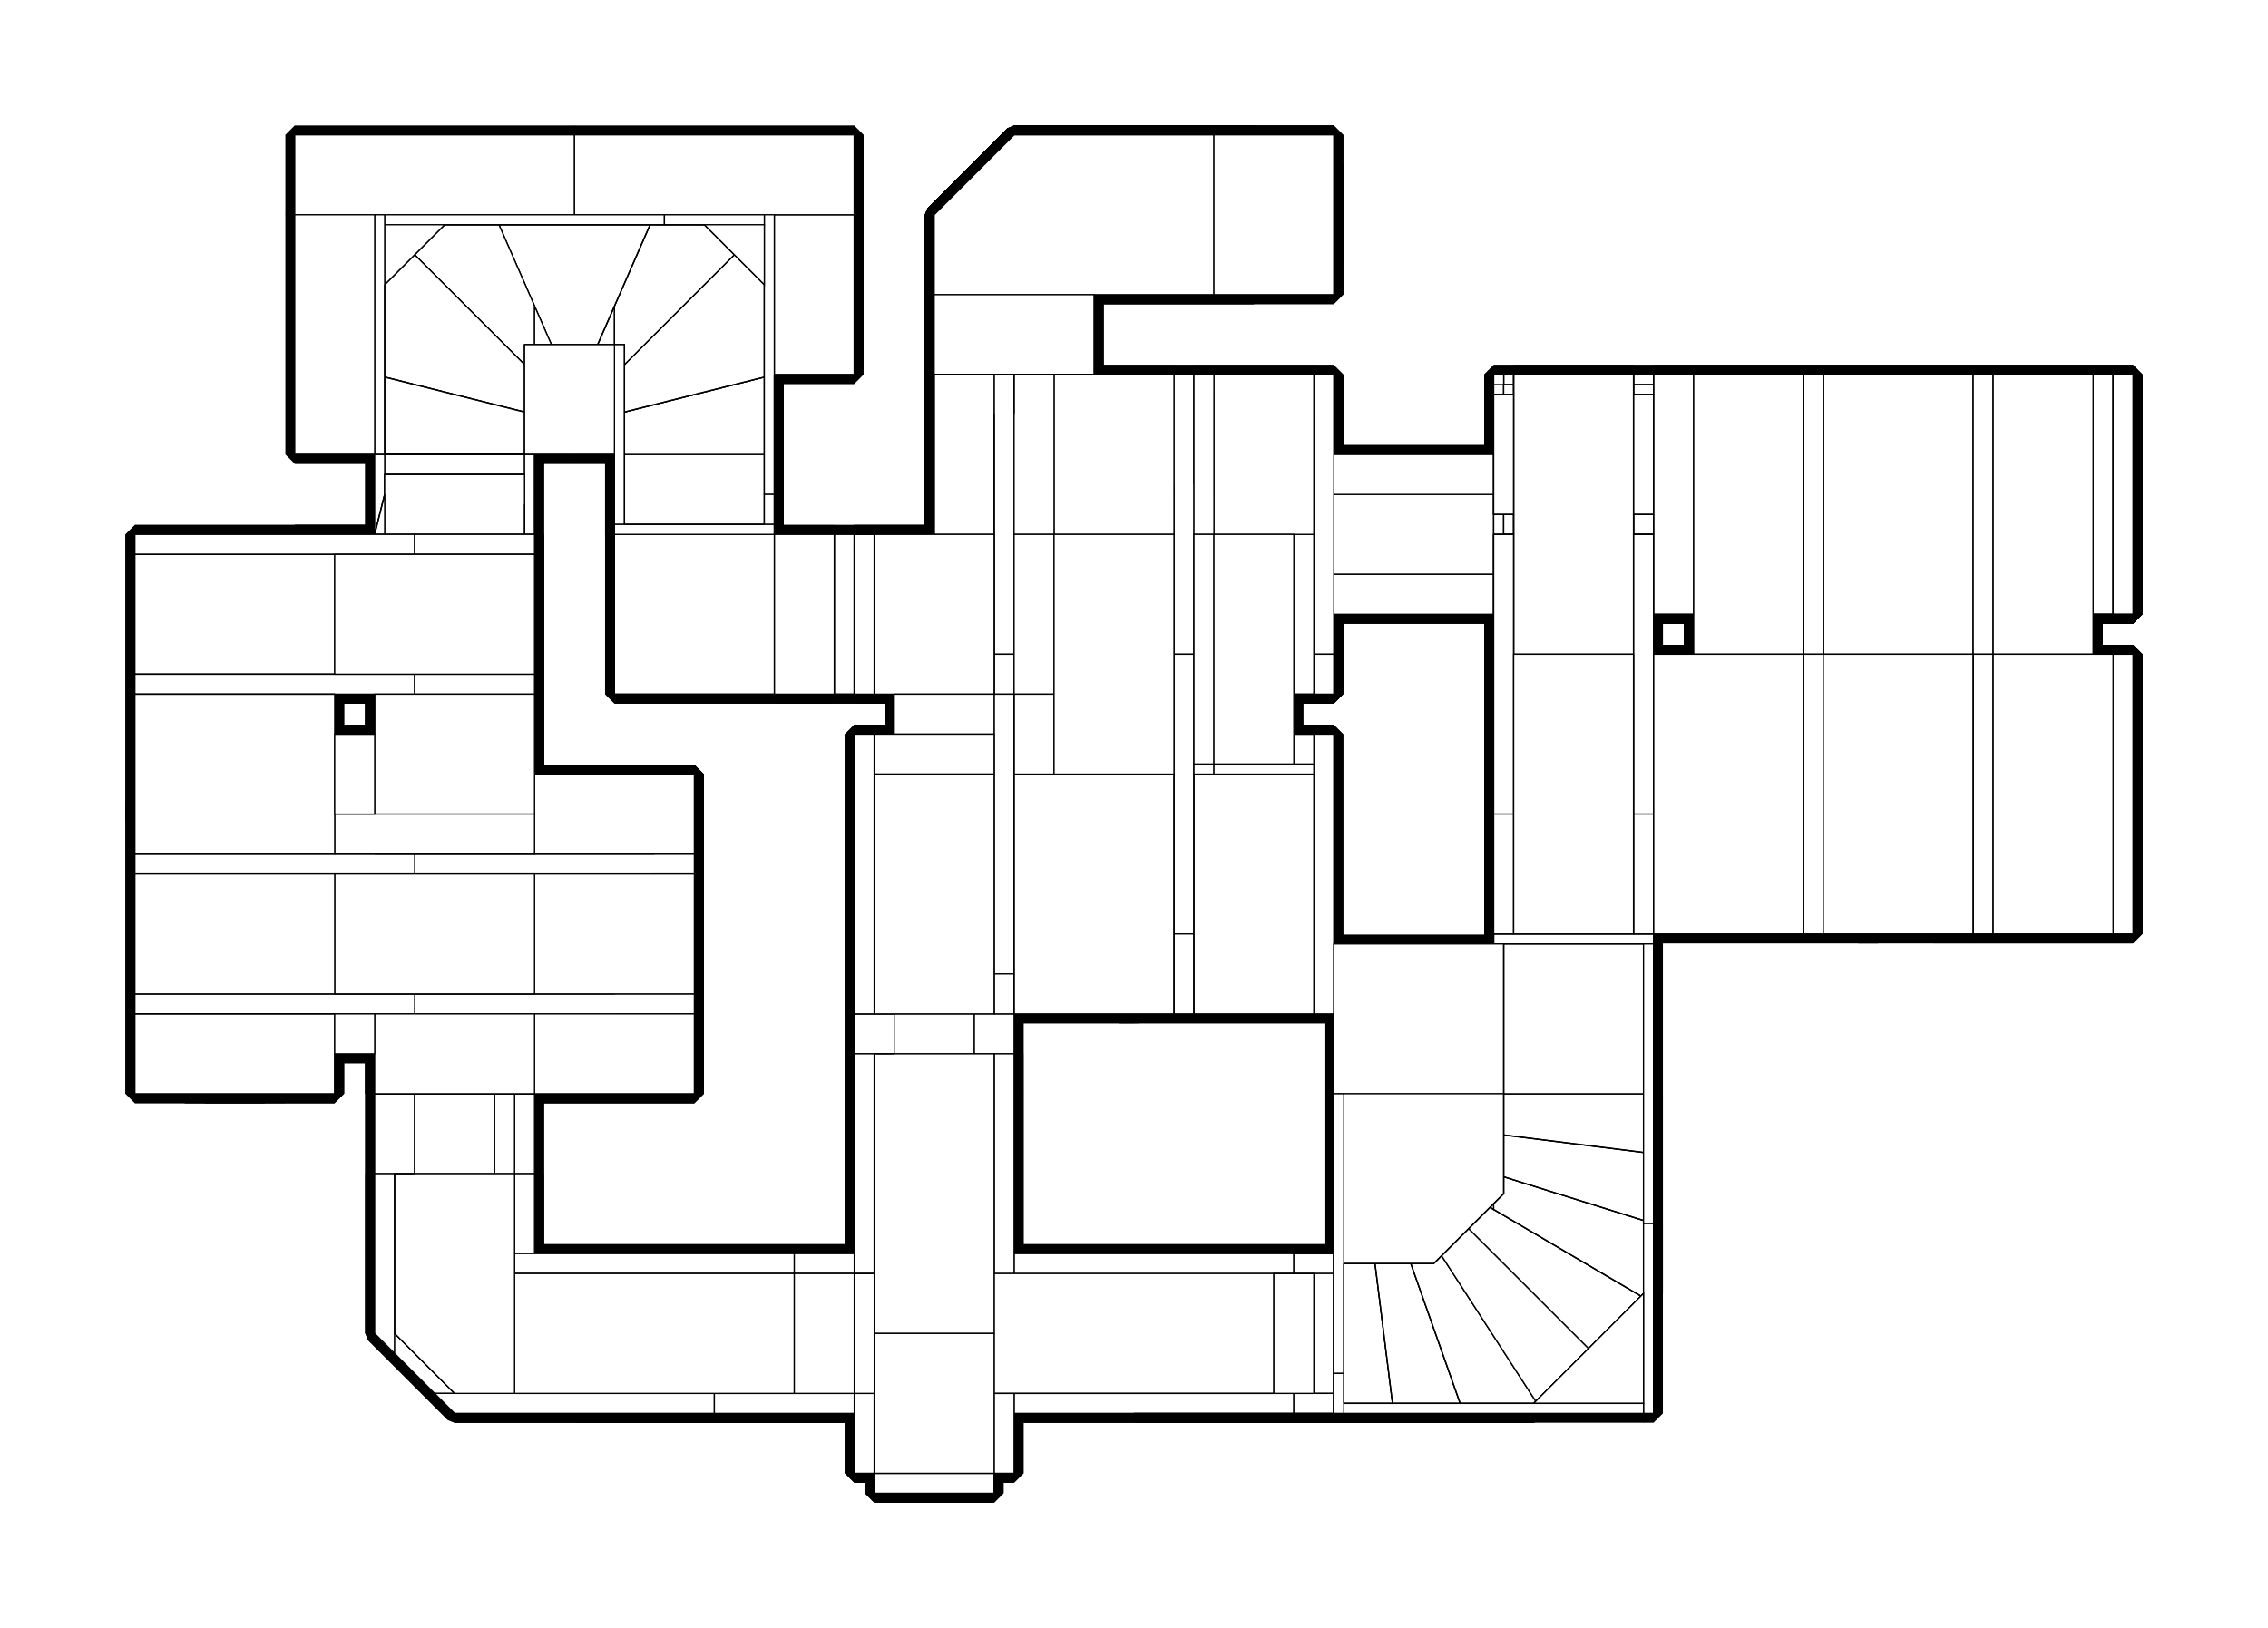 <?xml version="1.0" encoding="utf-8" ?>
<svg baseProfile="tiny" height="100%" version="1.2" viewBox="-428.0 -748.0 1816.0 1304.0" width="100%" xmlns="http://www.w3.org/2000/svg" xmlns:ev="http://www.w3.org/2001/xml-events" xmlns:xlink="http://www.w3.org/1999/xlink"><defs><g id="bsp_ref"><polygon points="576,-512 576,-640 576,-640 576,-512" /><polygon points="544,-512 576,-512 576,-512 448,-512 448,-512" /><polygon points="544,-512 448,-512 320,-512 320,-576 384,-640 544,-640" /><polygon points="576,-640 576,-512 544,-512 544,-640" /><polygon points="448,-512 448,-512 448,-448 448,-352" /><polygon points="320,-512 448,-512 448,-352 320,-352" /><polygon points="448,-640 576,-640 576,-640 544,-640 384,-640 384,-640" /><polygon points="448,-448 448,-512 448,-640 384,-640 320,-576 320,-544 320,-352 448,-352" /><polygon points="320,-544 320,-576 384,-640 448,-640 448,-512 448,-448 448,-352 320,-352" /><polygon points="896,-192 768,-192 768,-256 896,-256" /><polygon points="576,-512 576,-640 448,-640 448,-512" /><polygon points="576,-640 576,-512 448,-512 448,-640" /><polygon points="768,-256 768,-192 768,-192 768,-256" /><polygon points="896,-192 896,-256 896,-256 896,-192" /><polygon points="448,-448 448,-448 448,-320 448,-352" /><polygon points="576,-512 576,-512 448,-512 448,-512" /><polygon points="576,-640 576,-640 576,-512 576,-512" /><polygon points="320,-544 320,-352 320,-320 320,-544" /><polygon points="320,-352 448,-352 448,-320 320,-320" /><polygon points="320,-544 320,-576 320,-576 320,-512 320,-352" /><polygon points="384,-640 384,-640 320,-576 320,-576" /><polygon points="864,-240 864,-224 880,-224 880,-240" /><polygon points="784,-240 784,-224 800,-224 800,-240" /><polygon points="1280,-264 1280,-448 1280,-448 1280,-440 1280,-264 1280,-256 1280,-256" /><polygon points="640,-256 640,-256 640,-192 640,-192" /><polygon points="640,-432 640,-448 640,-448 640,-440 640,-384 640,-384" /><polygon points="640,-640 640,-640 640,-616 640,-536 640,-512 640,-512" /><polygon points="1112,-448 1216,-448 1280,-448 1280,-264 1248,-264 1112,-264" /><polygon points="1280,-264 1280,-256 1248,-256 1248,-264" /><polygon points="1112,-224 1112,-264 1248,-264 1248,-256 1248,-136 1152,-136 1112,-136" /><polygon points="992,-256 992,-448 1112,-448 1112,-264 1112,-224 1056,-224 992,-224" /><polygon points="896,-352 896,-384 896,-448 992,-448 992,-256 928,-256 896,-256" /><polygon points="1056,-136 1056,-160 1056,-224 1112,-224 1112,-136" /><polygon points="992,-136 992,-160 1056,-160 1056,-136" /><polygon points="928,-256 992,-256 992,-224 992,-160 992,-136 928,-136" /><polygon points="768,-448 896,-448 896,-384 864,-384 768,-384" /><polygon points="864,-352 640,-352 640,-384 768,-384 864,-384" /><polygon points="896,-384 896,-352 864,-352 864,-384" /><polygon points="640,-352 864,-352 864,-256 768,-256 640,-256" /><polygon points="864,-352 896,-352 896,-256 864,-256" /><polygon points="1152,-128 1112,-128 928,-128 928,-136 992,-136 1056,-136 1112,-136 1152,-136" /><polygon points="1248,-136 1248,-128 1152,-128 1152,-136" /><polygon points="992,-448 896,-448 768,-448 768,-448 776,-448 992,-448" /><polygon points="1216,-448 1112,-448 992,-448 992,-448 1000,-448 1216,-448" /><polygon points="896,-192 896,-256 896,-256 896,-256 896,-224 896,-192" /><polygon points="1248,-136 1248,-256 1248,-256 1248,-256 1248,-128 1248,-128 1248,-128 1248,-128" /><polygon points="1152,-128 1248,-128 1248,-128 1192,-128 1112,-128 1112,-128" /><polygon points="1112,-128 1112,-128 1112,-128 1112,-128 960,-128 928,-128 928,-128" /><polygon points="768,-256 768,-256 640,-256 640,-256" /><polygon points="864,-256 896,-256 896,-256 768,-256 768,-256" /><polygon points="768,-192 768,-192 896,-192 896,-192" /><polygon points="192,-384 192,-320 192,-192 64,-192 64,-384" /><polygon points="256,-200 256,-192 192,-192 192,-320 256,-320" /><polygon points="448,-200 480,-200 480,-192 256,-192 256,-200" /><polygon points="320,-320 448,-320 448,-224 448,-200 256,-200 256,-320" /><polygon points="448,-320 448,-448 480,-448 480,-432 480,-352 480,-224 448,-224" /><polygon points="480,-224 480,-200 448,-200 448,-224" /><polygon points="480,-200 480,-224 480,-352 544,-352 608,-352 640,-352 640,-256 640,-192 480,-192" /><polygon points="640,-352 608,-352 608,-384 640,-384" /><polygon points="480,-432 544,-432 544,-416 544,-352 480,-352" /><polygon points="608,-416 608,-432 640,-432 640,-384 608,-384" /><polygon points="608,-432 608,-416 544,-416 544,-432" /><polygon points="640,-448 640,-432 608,-432 544,-432 480,-432 480,-448" /><polygon points="576,-640 640,-640 640,-512 576,-512" /><polygon points="320,-544 320,-320 320,-320 320,-448 320,-512 320,-544" /><polygon points="576,-512 576,-512 544,-512 448,-512 448,-512" /><polygon points="544,-416 544,-416 544,-352 544,-352" /><polygon points="640,-192 640,-192 632,-192 480,-192 480,-192" /><polygon points="256,-320 192,-320 192,-320 240,-320 256,-320" /><polygon points="448,-448 448,-448 448,-512 448,-512" /><polygon points="320,-576 320,-576 320,-544 320,-544" /><polygon points="384,-640 384,-640 320,-576 320,-576" /><polygon points="992,-160 992,-160 992,-224 992,-224" /><polygon points="1056,-160 1056,-160 992,-160 992,-160" /><polygon points="1056,-224 1056,-224 1056,-160 1056,-160" /><polygon points="992,-224 992,-224 1056,-224 1056,-224" /><polygon points="1056,-160 992,-160 992,-224 1056,-224" /><polygon points="608,-352 608,-352 544,-352 544,-352" /><polygon points="608,-416 608,-416 608,-384 608,-352 608,-352" /><polygon points="544,-416 544,-416 608,-416 608,-416" /><polygon points="544,-416 608,-416 608,-352 544,-352" /><polygon points="1248,-128 1248,-128 1192,-128 1192,-128" /><polygon points="1112,-144 1112,-144 1112,-144 1112,-144 1112,-128 1112,-128" /><polygon points="1192,-144 1176,-144 1112,-144 1112,-128 1192,-128" /><polygon points="640,-512 640,-512 640,-512 576,-512 576,-512 640,-512" /><polygon points="640,-536 624,-536 624,-536 640,-536" /><polygon points="640,-616 624,-616 624,-600 624,-552 624,-536 640,-536" /><polygon points="192,-384 192,-384 192,-320 192,-320 192,-320 192,-320 192,-384" /><polygon points="192,-384 192,-384 64,-384 64,-384" /><polygon points="64,-416 64,-384 64,-384 64,-416" /><polygon points="192,-384 64,-384 64,-416 192,-448" /><polygon points="640,-552 640,-600 640,-600 640,-552" /><polygon points="1176,-128 1176,-128 1128,-128 1128,-128" /><polygon points="1176,-144 1128,-144 1112,-144 1112,-144 1176,-144" /><polygon points="1112,-144 1128,-144 1128,-144 1112,-144" /><polygon points="1176,-144 1176,-144 1192,-144 1192,-144 1176,-144" /><polygon points="1176,-136 1176,-128 1128,-128 1128,-136" /><polygon points="1128,-144 1176,-144 1176,-136 1128,-136" /><polygon points="1176,-136 1176,-144 1176,-144 1176,-136" /><polygon points="1128,-136 1128,-128 1128,-128 1128,-136" /><polygon points="1128,-144 1128,-136 1128,-136 1128,-144" /><polygon points="624,-552 624,-552 624,-552 624,-536 624,-536 624,-552" /><polygon points="624,-600 624,-552 624,-552 624,-600" /><polygon points="624,-600 624,-600 624,-616 624,-616 624,-600" /><polygon points="624,-552 624,-600 632,-600 632,-552" /><polygon points="632,-552 632,-600 640,-600 640,-552" /><polygon points="632,-600 624,-600 624,-600 632,-600" /><polygon points="632,-552 640,-552 640,-552 632,-552" /><polygon points="624,-552 632,-552 632,-552 624,-552" /><polygon points="192,-448 192,-448 192,-384 192,-384 192,-448" /><polygon points="192,-448 64,-416 64,-448 168,-552 192,-528" /><polygon points="168,-552 64,-448 64,-448 168,-552" /><polygon points="192,-448 192,-448 64,-416 64,-416" /><polygon points="144,-576 96,-576 96,-576 144,-576" /><polygon points="192,-528 192,-528 168,-552 168,-552" /><polygon points="192,-528 192,-528 192,-448 192,-448 192,-528" /><polygon points="64,-448 48,-464 64,-464" /><polygon points="48,-464 47,-464 64,-502.857 64,-464" /><polygon points="96,-576 144,-576 168,-552 64,-448 64,-464 64,-502.857" /><polygon points="47,-464 48,-464 48,-464 47,-464" /><polygon points="928,-256 960,-256 928,-256" /><polygon points="928,-256 928,-256 928,-136 928,-128 928,-128" /><polygon points="144,-576 144,-576 144,-576 152,-568 184,-536 192,-528 192,-528 192,-528 168,-552 144,-576" /><polygon points="17,-464 47,-464 48,-464 48,-464 17,-464" /><polygon points="96,-576 47,-464 17,-464 -32,-576" /><polygon points="17,-464 17,-464 0,-502.857 -32,-576 -32,-576" /><polygon points="96,-576 96,-576 64,-502.857 47,-464 47,-464" /><polygon points="1248,-128 1216,-128 1248,-128" /><polygon points="1248,-256 1248,-128 1248,-128 1248,-256" /><polygon points="1248,-128 1248,-256 1216,-256 1216,-128" /><polygon points="1128,-144 1176,-144 1192,-144 1192,-144 1112,-144 1112,-144" /><polygon points="1176,-128 1176,-136 1128,-136 1128,-128" /><polygon points="1128,-136 1176,-136 1176,-144 1128,-144" /><polygon points="1176,-128 1176,-128 1176,-136 1176,-136" /><polygon points="1128,-136 1128,-136 1176,-136 1176,-136" /><polygon points="1176,-136 1176,-136 1128,-136 1128,-136" /><polygon points="624,-552 624,-600 624,-616 624,-616 624,-552" /><polygon points="640,-600 640,-600 632,-600 632,-600" /><polygon points="624,-600 624,-552 632,-552 632,-600" /><polygon points="632,-600 632,-552 640,-552 640,-600" /><polygon points="632,-600 632,-600 632,-552 632,-552" /><polygon points="632,-552 632,-552 632,-600 632,-600" /><polygon points="144,-576 144,-576 96,-576 -32,-576 -32,-576" /><polygon points="0,-448 0,-464 16,-464" /><polygon points="-80,-576 -32,-576 0,-502.857 0,-464 0,-448 -104,-552" /><polygon points="0,-502.857 17,-464 16,-464 0,-464" /><polygon points="48,-464 48,-464 48,-464 64,-448 64,-448" /><polygon points="640,-536 640,-512 640,-512 640,-536" /><polygon points="640,-536 640,-616 640,-616 640,-512 640,-512" /><polygon points="1192,-128 1248,-128 1248,-128 1152,-128 1112,-128 1112,-128 1112,-128" /><polygon points="1192,-144 1192,-144 1192,-144 1192,-128 1192,-128" /><polygon points="1112,-144 1192,-144 1192,-128 1112,-128" /><polygon points="624,-552 624,-616 640,-616 640,-536 624,-536" /><polygon points="640,-616 624,-616 624,-616 624,-616 640,-616" /><polygon points="544,-640 576,-640 576,-640 576,-640 448,-640 384,-640 384,-640 384,-640" /><polygon points="640,-640 640,-640 640,-640 576,-640 576,-640" /><polygon points="640,-640 640,-616 640,-616 640,-616 640,-640" /><polygon points="768,-448 768,-448 768,-384 768,-384" /><polygon points="768,-256 768,-256 768,-192 768,-192" /><polygon points="768,-256 768,-192 768,-192 768,-288" /><polygon points="1272,-264 1272,-264 1152,-264 1152,-264" /><polygon points="1224,-448 1280,-448 1280,-448 1216,-448 1216,-448" /><polygon points="1058,-440 1000,-440 896,-440 896,-440 1058,-440" /><polygon points="1000,-448 992,-448 776,-448 776,-440 896,-440 1000,-440" /><polygon points="1224,-448 1216,-448 1000,-448 1000,-440 1058,-440 1074,-440 1224,-440" /><polygon points="1272,-440 1280,-440 1280,-448 1224,-448 1224,-440" /><polygon points="1272,-264 1272,-440 1272,-440 1272,-440 1272,-264" /><polygon points="1280,-440 1272,-440 1272,-264 1280,-264" /><polygon points="776,-440 776,-448 768,-448 768,-384 776,-416" /><polygon points="1280,-256 1248,-256 1248,-256 1280,-256" /><polygon points="1152,-256 1120,-256 960,-256 928,-256 928,-256 1152,-256" /><polygon points="896,-256 896,-256 928,-256 928,-256 928,-256" /><polygon points="1120,-264 928,-264 896,-256 928,-256 960,-256 1120,-256" /><polygon points="1152,-256 1248,-256 1280,-256 1280,-264 1272,-264 1152,-264 1120,-264 1120,-256" /><polygon points="960,-128 1112,-128 1112,-128 928,-128 928,-128" /><polygon points="928,-256 960,-256 960,-128 928,-128" /><polygon points="960,-256 928,-256 928,-128 960,-128" /><polygon points="768,-384 768,-384 640,-384 640,-384" /><polygon points="384,-640 384,-640 320,-576 320,-576" /><polygon points="320,-576 320,-576 320,-544 320,-544" /><polygon points="552,-448 640,-448 640,-448 480,-448 448,-448 448,-448" /><polygon points="544,-640 384,-640 320,-576 320,-544 320,-512 448,-512 544,-512" /><polygon points="576,-512 640,-512 640,-616 640,-640 576,-640 544,-640 544,-512" /><polygon points="448,-512 448,-448 448,-448 448,-512" /><polygon points="320,-512 320,-448 328,-448 448,-448 448,-512" /><polygon points="640,-440 632,-440 632,-408 640,-384" /><polygon points="552,-448 448,-448 328,-448 328,-440 448,-440 464,-440 480,-440 552,-440" /><polygon points="632,-440 640,-440 640,-448 552,-448 552,-440" /><polygon points="632,-440 632,-440 632,-408 632,-408" /><polygon points="464,-440 448,-440 448,-440 464,-440" /><polygon points="328,-440 328,-448 320,-448 320,-320 320,-312 328,-312" /><polygon points="256,-312 320,-312 320,-320 256,-320" /><polygon points="320,-320 320,-320 256,-320 256,-320" /><polygon points="632,-200 632,-192 640,-192 640,-256 632,-224" /><polygon points="480,-200 256,-200 256,-192 480,-192" /><polygon points="632,-192 632,-200 480,-200 480,-192" /><polygon points="632,-200 632,-200 480,-200 480,-200" /><polygon points="480,-192 256,-192 256,-192 480,-192" /><polygon points="-128,-528 -128,-448 -128,-448 -128,-528" /><polygon points="-80,-576 -80,-576 -104,-552 -104,-552" /><polygon points="256,-200 256,-312 256,-320 240,-320 240,-192 256,-192" /><polygon points="192,-320 192,-320 240,-320 240,-320" /><polygon points="240,-320 240,-320 240,-192 240,-192" /><polygon points="256,-192 240,-192 192,-192 192,-192 256,-192" /><polygon points="-104,-552 -104,-552 0,-448 0,-448" /><polygon points="0,-416 0,-448 0,-448 0,-416" /><polygon points="-128,-528 -104,-552 0,-448 0,-416 -128,-448" /><polygon points="1216,-256 1248,-256 1248,-256" /><polygon points="1216,-128 1216,-256 1248,-256 1248,-128" /><polygon points="1248,-256 1248,-128 1248,-128 1248,-256" /><polygon points="928,-128 928,-256 928,-256 928,-128" /><polygon points="1152,-256 1248,-256 1248,-256 1152,-256" /><polygon points="928,-256 1152,-256 1152,-256 928,-256" /><polygon points="1248,-128 1152,-128 1152,-128 1248,-128" /><polygon points="1152,-128 928,-128 928,-128 1152,-128" /><polygon points="1152,-128 1248,-128 1248,-256 1152,-256" /><polygon points="928,-256 928,-128 1152,-128 1152,-256" /><polygon points="1120,-440 1074,-440 1058,-440 896,-440 896,-440 992,-440 1120,-440" /><polygon points="1120,-440 1272,-440 1272,-440 1224,-440 1074,-440 1074,-440" /><polygon points="1058,-424 1058,-440 1058,-440" /><polygon points="1074,-440 1074,-440 1074,-424" /><polygon points="1074,-424 1058,-424 1058,-440 1074,-440" /><polygon points="1074,-424 1074,-440 1058,-440 1058,-424" /><polygon points="480,-440 480,-440 480,-424" /><polygon points="480,-440 464,-440 448,-440 448,-440 480,-440" /><polygon points="464,-424 464,-440 464,-440" /><polygon points="480,-424 464,-424 464,-440 480,-440" /><polygon points="480,-424 480,-440 464,-440 464,-424" /><polygon points="-128,-528 -128,-448 -128,-384 -128,-384 -128,-528" /><polygon points="-128,-448 0,-416 0,-384 -128,-384" /><polygon points="-128,-448 -128,-448 0,-416 0,-416" /><polygon points="-192,-192 -128,-192 -128,-192 -192,-192" /><polygon points="-128,-192 -192,-192 -192,-320 -128,-320" /><polygon points="-144,-304 -160,-304 -160,-288 -144,-288" /><polygon points="-144,-224 -160,-224 -160,-208 -144,-208" /><polygon points="768,-224 768,-192 896,-192 896,-224" /><polygon points="768,-240 768,-224 784,-224 784,-240" /><polygon points="880,-224 896,-224 896,-240 880,-240" /><polygon points="800,-224 864,-224 864,-240 800,-240" /><polygon points="768,-256 768,-240 896,-240 896,-256" /><polygon points="864,-224 864,-224 864,-240 864,-240" /><polygon points="880,-224 880,-224 864,-224 864,-224" /><polygon points="864,-240 864,-240 880,-240 880,-240" /><polygon points="880,-240 880,-240 880,-224 880,-224" /><polygon points="800,-240 800,-240 800,-224 800,-224" /><polygon points="800,-224 800,-224 784,-224 784,-224" /><polygon points="784,-224 784,-224 784,-240 784,-240" /><polygon points="784,-240 784,-240 800,-240 800,-240" /><polygon points="1248,-256 1248,-256 1152,-256 1152,-256" /><polygon points="928,-256 928,-256 928,-128 928,-128" /><polygon points="1152,-256 928,-256 928,-128 1112,-128 1152,-128" /><polygon points="1248,-256 1152,-256 1152,-128 1248,-128" /><polygon points="1152,-256 1248,-256 1248,-128 1152,-128" /><polygon points="928,-128 928,-256 1152,-256 1152,-128" /><polygon points="1280,-32 1280,-224 1280,-224 1280,-128 1280,0 1280,0 1280,0" /><polygon points="1280,-264 1280,-440 1280,-448 1280,-448 1280,-440 1280,-256 1280,-256" /><polygon points="640,-256 640,-256 640,-288" /><polygon points="640,-136 640,-160 640,-160 640,64 640,64 640,64" /><polygon points="640,-200 640,-256 640,-288 640,-352 640,-352 640,-224 640,-192 640,-192" /><polygon points="640,-384 640,-384 640,-352 640,-352 640,-384" /><polygon points="640,-440 640,-448 640,-448 640,-384 640,-384" /><polygon points="1152,0 1280,0 1280,0 1120,0 1120,0" /><polygon points="768,-352 768,-352 768,-384 768,-384 768,-384" /><polygon points="992,-128 896,-128 768,-128 768,-136 896,-136 928,-136 992,-136" /><polygon points="1152,-136 1152,-128 1120,-128 992,-128 992,-136" /><polygon points="1152,0 1152,-32 1184,-32 1248,-32 1280,-32 1280,0" /><polygon points="1152,-32 1152,-96 1184,-96 1184,-32" /><polygon points="1152,-128 1152,-136 1248,-136 1248,-96 1184,-96 1152,-96" /><polygon points="768,-192 896,-192 896,-136 768,-136" /><polygon points="768,-440 776,-440 776,-416 768,-384" /><polygon points="896,-136 896,-192 896,-224 928,-224 928,-136" /><polygon points="1152,-136 992,-136 928,-136 928,-224 928,-256 1120,-256 1152,-256" /><polygon points="1248,-256 1248,-224 1248,-136 1152,-136 1152,-256" /><polygon points="1248,-96 1248,-136 1248,-224 1280,-224 1280,-32 1248,-32" /><polygon points="1120,-256 928,-256 896,-256 928,-264 1120,-264" /><polygon points="1152,-264 1272,-264 1280,-264 1280,-256 1248,-256 1152,-256 1120,-256 1120,-264" /><polygon points="1272,-264 1272,-440 1280,-440 1280,-264" /><polygon points="992,-440 896,-440 776,-440 768,-440 768,-448 776,-448 992,-448" /><polygon points="1216,-440 1120,-440 992,-440 992,-448 1000,-448 1216,-448" /><polygon points="1224,-448 1280,-448 1280,-440 1272,-440 1216,-440 1216,-448" /><polygon points="1000,-448 992,-448 776,-448 776,-448 896,-448 1000,-448" /><polygon points="1224,-448 1216,-448 1000,-448 1000,-448 1120,-448 1152,-448 1224,-448" /><polygon points="896,-224 896,-256 896,-256 896,-224" /><polygon points="1152,-128 1120,-128 1120,-128" /><polygon points="1152,-128 1152,-96 1152,-32 1152,0 1120,0 1120,-128" /><polygon points="1152,-264 1120,-264 928,-264 928,-264 1120,-264 1152,-264" /><polygon points="776,-440 776,-440 776,-416 776,-416" /><polygon points="776,-440 896,-440 896,-440 896,-440 776,-440" /><polygon points="1216,-440 1272,-440 1272,-440 1120,-440 1120,-440" /><polygon points="776,-416 776,-416 768,-384 768,-384" /><polygon points="896,-256 896,-256 928,-264 928,-264" /><polygon points="768,-192 768,-192 768,-192 896,-192 896,-192" /><polygon points="768,-352 640,-352 640,-288 768,-288" /><polygon points="640,-288 640,-256 768,-256 768,-288" /><polygon points="768,-352 768,-384 640,-384 640,-352" /><polygon points="640,384 688,384 688,384 640,384" /><polygon points="672,256 640,256 640,256 672,256" /><polygon points="672,256 688,384 640,384 640,256" /><polygon points="256,32 256,64 256,224 256,256 256,256 256,96 256,64 256,32" /><polygon points="256,-312 256,-312 256,-200 256,-200" /><polygon points="288,432 288,416 352,416 352,432" /><polygon points="352,432 352,416 352,384 368,384 368,432" /><polygon points="368,432 368,384 384,384 384,432" /><polygon points="352,288 352,352 288,352 288,288" /><polygon points="256,384 256,256 256,224 288,224 288,288 288,352 288,416 288,432 272,432 256,432" /><polygon points="352,64 352,-96 384,-96 384,64 384,128 352,128" /><polygon points="384,128 384,256 352,256 352,224 352,128" /><polygon points="384,-96 416,-96 480,-96 480,-32 480,32 480,64 468,64 384,64" /><polygon points="256,32 256,-96 256,-160 288,-160 352,-160 352,-96 352,64 256,64" /><polygon points="352,64 352,128 352,224 288,224 256,224 256,64" /><polygon points="416,-192 416,-160 352,-160 288,-160 288,-192" /><polygon points="416,-160 416,-192 480,-192 480,-136 480,-96 416,-96" /><polygon points="320,-312 256,-312 256,-320 320,-320" /><polygon points="320,-320 320,-448 328,-448 328,-440 328,-312 320,-312" /><polygon points="576,384 524,384 508,384 480,384 384,384 368,384 352,384 352,352 352,288 352,256 384,256 576,256" /><polygon points="640,384 576,384 576,256 608,256 640,256" /><polygon points="544,32 544,64 484,64 480,64 480,32" /><polygon points="544,-136 544,-32 480,-32 480,-96 480,-136" /><polygon points="544,64 544,32 544,-32 544,-136 608,-136 640,-136 640,64" /><polygon points="640,-200 632,-200 632,-224 640,-256" /><polygon points="544,-136 480,-136 480,-192 608,-192 608,-160 608,-136" /><polygon points="624,-160 640,-160 640,-136 608,-136 608,-160" /><polygon points="480,-192 416,-192 288,-192 256,-192 256,-200 480,-200" /><polygon points="632,-200 640,-200 640,-192 624,-192 608,-192 480,-192 480,-200" /><polygon points="552,-440 480,-440 448,-440 328,-440 328,-448 544,-448 552,-448" /><polygon points="640,-448 640,-440 632,-440 552,-440 552,-448" /><polygon points="632,-440 640,-440 640,-384 632,-408" /><polygon points="544,64 640,64 640,64 484,64 484,64 484,64" /><polygon points="480,64 484,64 484,64 468,64 468,64" /><polygon points="384,64 468,64 468,64 468,64 468,64 384,64" /><polygon points="544,-448 328,-448 320,-448 320,-448 368,-448 384,-448 512,-448 528,-448 544,-448" /><polygon points="624,-192 640,-192 640,-192 624,-192" /><polygon points="384,128 384,64 384,64 384,96 384,256 384,256" /><polygon points="608,256 576,256 384,256 384,256 384,256 608,256" /><polygon points="384,384 480,384 480,384 480,384 384,384" /><polygon points="508,384 524,384 524,384 508,384" /><polygon points="288,224 288,224 288,288 288,288" /><polygon points="288,352 288,352 288,416 288,416" /><polygon points="320,-312 328,-312 328,-312 320,-312 256,-312 256,-312" /><polygon points="328,-440 328,-440 328,-312 328,-312" /><polygon points="640,-384 640,-384 632,-408 632,-408" /><polygon points="552,-440 632,-440 632,-440 552,-440 480,-440 480,-440 480,-440" /><polygon points="328,-440 448,-440 448,-440 448,-440 328,-440" /><polygon points="632,-200 632,-200 632,-224 632,-224" /><polygon points="632,-224 632,-224 640,-256 640,-256" /><polygon points="480,-200 256,-200 256,-200 480,-200" /><polygon points="122,384 138,384 138,384 122,384" /><polygon points="32,384 96,384 122,384 122,384 122,384 32,384" /><polygon points="32,128 96,128 128,128 128,128 0,128 0,128" /><polygon points="-128,-96 -128,32 -128,128 -128,128 -128,32 -128,-96" /><polygon points="-128,-192 -128,-192 -128,-320 -128,-320" /><polygon points="192,-192 192,-192 240,-192 240,-192" /><polygon points="192,-192 240,-192 240,-320 192,-320" /><polygon points="-128,-384 -128,-384 0,-384 0,-384" /><polygon points="64,-384 64,-448 64,-448 64,-448 64,-448 64,-416 64,-384" /><polygon points="64,-448 64,-448 48,-464 48,-464 64,-448" /><polygon points="0,-384 0,-384 0,-416 0,-448 0,-448" /><polygon points="0,-448 0,-448 0,-384 0,-384" /><polygon points="64,-192 64,-320 64,-384 64,-384 64,-384 64,-384 64,-192" /><polygon points="64,-384 64,-320 64,-320 64,-328 64,-384" /><polygon points="64,-320 64,-192 192,-192 192,-320" /><polygon points="64,-192 64,-192 192,-192 192,-192 192,-192" /><polygon points="-128,-192 -128,-320 -128,-384 0,-384 0,-352 0,-160 -128,-160" /><polygon points="0,-160 0,-128 -128,-128 -128,-160" /><polygon points="128,-128 128,-128 128,-120 128,-96 128,-96" /><polygon points="-128,-96 -128,-128 0,-128 96,-128 96,32 32,32 -128,32" /><polygon points="96,-128 128,-128 128,-96 128,32 96,32" /><polygon points="128,32 128,128 96,128 96,96 96,32" /><polygon points="32,128 32,96 96,96 96,128" /><polygon points="0,128 -128,128 -128,32 32,32 32,96 32,128" /><polygon points="-128,-320 -128,-320 -192,-320 -192,-320" /><polygon points="-192,-320 -192,-320 -192,-192 -192,-192" /><polygon points="-128,128 -128,256 -128,320 -128,320 -128,192 -128,128" /><polygon points="-128,256 -128,128 0,128 0,256" /><polygon points="96,384 32,384 -64,384 -128,320 -128,256 0,256 96,256" /><polygon points="224,256 256,256 256,384 138,384 122,384 96,384 96,256" /><polygon points="224,256 96,256 0,256 0,256 0,256 208,256 224,256" /><polygon points="0,128 0,128 0,192 0,256 0,256" /><polygon points="288,432 288,448 272,448 272,432" /><polygon points="352,448 288,448 288,432 352,432" /><polygon points="368,448 352,448 352,432 368,432" /><polygon points="896,-256 896,-256 896,-192 896,-192" /><polygon points="768,-192 768,-192 768,-256 768,-256" /><polygon points="896,-192 896,-192 768,-192 768,-192" /><polygon points="768,-256 768,-256 896,-256 896,-256" /><polygon points="896,-192 768,-192 768,-256 896,-256" /><polygon points="1184,-96 1184,-96 1248,-96 1248,-96" /><polygon points="1184,-32 1184,-32 1184,-96 1184,-96" /><polygon points="1248,-32 1184,-32 1184,-96 1248,-96" /><polygon points="1248,-32 1248,-32 1184,-32 1184,-32" /><polygon points="1248,-96 1248,-96 1248,-32 1248,-32" /><polygon points="416,-160 416,-160 416,-96 416,-96" /><polygon points="544,-32 544,-32 544,32 544,32" /><polygon points="480,-32 480,-32 544,-32 544,-32" /><polygon points="544,32 544,32 480,32 480,32" /><polygon points="480,32 480,32 480,-32 480,-32" /><polygon points="544,32 480,32 480,-32 544,-32" /><polygon points="352,-96 352,-96 352,-160 352,-160" /><polygon points="416,-96 352,-96 352,-160 416,-160" /><polygon points="416,-96 416,-96 384,-96 352,-96 352,-96" /><polygon points="352,-160 352,-160 416,-160 416,-160" /><polygon points="272,-160 288,-160 288,-160 256,-160 256,-160" /><polygon points="272,-160 256,-160 256,-160 272,-160" /><polygon points="288,-160 272,-160 272,-160 272,-160 288,-160" /><polygon points="288,-160 288,-160 288,-192 288,-192 288,-192 288,-160" /><polygon points="352,352 352,352 352,384 352,416 352,416" /><polygon points="352,224 352,224 352,256 352,288 352,288" /><polygon points="352,288 352,288 288,288 288,288" /><polygon points="288,224 288,224 352,224 352,224" /><polygon points="288,224 352,224 352,288 288,288" /><polygon points="288,352 288,352 352,352 352,352" /><polygon points="352,416 352,416 288,416 288,416" /><polygon points="288,352 352,352 352,416 288,416" /><polygon points="192,-384 192,-448 192,-528 192,-528 192,-328 192,-320 192,-320" /><polygon points="192,-320 192,-320 64,-320 64,-320 192,-320" /><polygon points="32,32 32,32 96,32 96,32" /><polygon points="32,96 32,96 32,32 32,32" /><polygon points="96,32 96,32 96,96 96,96" /><polygon points="96,96 96,96 32,96 32,96" /><polygon points="96,96 32,96 32,32 96,32" /><polygon points="1120,-128 960,-128 896,-128 896,-128 992,-128 1120,-128" /><polygon points="1120,0 896,0 896,-96 896,-128 960,-128 1120,-128" /><polygon points="640,384 688,384 744,384 744,384 640,384" /><polygon points="698.823,256 672,256 640,256 640,256 698.823,256" /><polygon points="744,384 688,384 672,256 698.823,256" /><polygon points="688,384 688,384 672,256 672,256" /><polygon points="640,384 640,384 640,384 524,384 524,384 524,384 576,384 640,384" /><polygon points="1120,0 1120,0 1032,0 1016,0 896,0 896,0 896,0 1120,0" /><polygon points="1280,0 1280,0 1280,0 1280,0 1264,0 1168,0 1152,0 1120,0 1120,0" /><polygon points="896,-256 896,-256 896,-256 896,-224 896,-224 896,-224" /><polygon points="725.177,256 720,256 723.143,252.857" /><polygon points="744,384 698.823,256 720,256 725.177,256 804.857,379.143 800,384" /><polygon points="723.143,252.857 720,256 720,256 723.143,252.857" /><polygon points="723.143,252.857 723.143,252.857 804.857,379.143 804.857,379.143" /><polygon points="744,384 744,384 698.823,256 698.823,256" /><polygon points="800,384 800,384 648,384 640,384 640,384 640,384 640,384 640,384 744,384 800,384" /><polygon points="832,352 848,336 848,336 832,352" /><polygon points="800,384 800,384 804.857,379.143 804.857,379.143" /><polygon points="723.143,252.857 744,232 848,336 832,352 804.857,379.143" /><polygon points="744,232 744,232 848,336 848,336" /><polygon points="832,352 832,352 832,352 808,376 800,384 800,384 804.857,379.143 832,352" /><polygon points="848,336 890.963,293.037 890.963,293.037 832,352 832,352" /><polygon points="760,216 744,232 744,232 760,216" /><polygon points="890.963,293.037 848,336 744,232 760,216" /><polygon points="508,384 508,384 480,384 480,384 508,384" /><polygon points="138,384 138,384 256,384 256,384 138,384" /><polygon points="484,64 484,48 468,48 468,64" /><polygon points="768,220.706 760,216 768,208" /><polygon points="768,220.706 768,208 768,192 896,232 896,288 890.963,293.037" /><polygon points="768,192 768,208 768,208 768,192" /><polygon points="768,220.706 890.963,293.037 890.963,293.037 760,216 760,216" /><polygon points="720,256 744,232 744,232 744,232 723.143,252.857 720,256" /><polygon points="720,256 720,256 720,256 698.823,256 640,256 640,256" /><polygon points="508,384 508,384 508,368" /><polygon points="524,368 524,384 524,384" /><polygon points="524,384 508,384 508,368 524,368" /><polygon points="508,368 508,384 524,384 524,368" /><polygon points="122,384 138,384 256,384 256,384 144,384 32,384 32,384" /><polygon points="32,384 32,384 -64,384 -64,384 32,384" /><polygon points="138,384 122,384 122,368 138,368" /><polygon points="122,384 122,384 122,368" /><polygon points="138,368 138,384 138,384" /><polygon points="122,368 122,384 138,384 138,368" /><polygon points="468,64 480,64 480,64 468,64" /><polygon points="484,48 484,64 480,64 468,64 468,48" /><polygon points="468,64 468,64 468,48" /><polygon points="484,48 484,64 484,64" /><polygon points="768,-440 768,-448 768,-448 768,-440 768,-384 768,-384" /><polygon points="768,-136 768,-216 768,-352 768,-352 768,-288 768,-192 768,-136 768,-128 768,-128" /><polygon points="1280,-448 1280,-448 1224,-448 1224,-448" /><polygon points="768,-448 768,-448 776,-448 776,-448 776,-448 768,-448" /><polygon points="1272,-224 1248,-224 1248,-224 1272,-224" /><polygon points="1272,-224 1280,-224 1280,-224 1248,-224 1248,-224" /><polygon points="1272,-256 1248,-256 1248,-256 1280,-256 1280,-256" /><polygon points="1272,-440 1280,-440 1280,-448 1224,-448 1152,-448 1152,-440" /><polygon points="1280,-440 1272,-440 1272,-256 1280,-256" /><polygon points="1272,-256 1272,-440 1272,-440 1272,-440 1272,-256" /><polygon points="1280,-224 1272,-224 1272,-160 1280,-128" /><polygon points="1272,-160 1272,-160 1280,-128 1280,-128" /><polygon points="928,-224 928,-224 896,-224 896,-224 896,-224" /><polygon points="1120,-440 896,-440 896,-440 1120,-440" /><polygon points="1152,-440 1120,-440 1120,-440 1152,-440" /><polygon points="1120,-448 1000,-448 896,-448 896,-440 1120,-440" /><polygon points="1152,-448 1120,-448 1120,-440 1152,-440" /><polygon points="960,-128 928,-136 896,-136 896,-128" /><polygon points="928,-136 928,-136 896,-136 896,-136" /><polygon points="960,-128 928,-136 928,-136" /><polygon points="896,-440 776,-440 776,-440 896,-440" /><polygon points="896,-448 776,-448 776,-440 896,-440" /><polygon points="776,-320 776,-440 768,-440 768,-384 768,-352 768,-216 776,-216" /><polygon points="768,-216 768,-136 776,-136 776,-216" /><polygon points="896,-136 776,-136 768,-136 768,-128 896,-128" /><polygon points="896,-128 768,-128 768,-128 896,-128" /><polygon points="896,232 896,288 896,288 896,232" /><polygon points="896,288 896,288 896,288 896,288 888,296 832,352 832,352 890.963,293.037 896,288" /><polygon points="768,160 768,192 768,208 768,208 768,160" /><polygon points="896,232 768,192 768,160 896,176" /><polygon points="896,232 896,232 768,192 768,192" /><polygon points="256,-96 256,-96 256,32 256,32" /><polygon points="256,-96 256,-96 256,-160 256,-160 256,-160 256,-96" /><polygon points="480,64 480,64 484,64 640,64 640,64 624,64 528,64 512,64 480,64" /><polygon points="384,64 468,64 480,64 480,64 384,64 368,64 352,64" /><polygon points="384,96 384,96 384,256 384,256" /><polygon points="136,-576 144,-576 144,-576 -32,-576 -80,-576 -80,-576 -80,-576" /><polygon points="-128,-192 -128,-192 -128,-160 -128,-128 -128,-96 -128,-96" /><polygon points="-128,-512 -128,-528 -128,-528 -128,-384 -128,-320 -128,-320" /><polygon points="192,-528 184,-536 184,-520 184,-328 192,-328" /><polygon points="136,-568 184,-520 184,-536 152,-568" /><polygon points="136,-576 -80,-576 -88,-568 -72,-568 136,-568" /><polygon points="152,-568 144,-576 136,-576 136,-568" /><polygon points="72,-472 64,-472 64,-464 64,-448 64,-384 64,-328 72,-328" /><polygon points="192,-320 192,-328 184,-328 72,-328 64,-328 64,-320" /><polygon points="128,-96 128,-120 120,-120 120,-12 120,4 120,32 120,120 128,120" /><polygon points="120,-120 128,-120 128,-128 0,-128 -8,-128 -8,-120" /><polygon points="-8,-384 -120,-384 -120,-368 -8,-368" /><polygon points="-120,-368 -120,-384 -120,-520 -128,-512 -128,-320 -120,-352" /><polygon points="0,-464 0,-448 16,-464" /><polygon points="64,-448 64,-464 48,-464" /><polygon points="64,-472 0,-472 0,-464 16,-464 48,-464 64,-464" /><polygon points="0,-352 0,-384 0,-448 0,-464 0,-472 -8,-472 -8,-384 -8,-368 -8,-344 -8,-248 0,-248" /><polygon points="-8,-248 -8,-128 0,-128 0,-248" /><polygon points="-128,-512 -120,-520 -72,-568 -88,-568 -128,-528" /><polygon points="-120,-128 -120,-160 -128,-192 -128,-96 -128,32 -120,32" /><polygon points="-128,32 -128,128 -120,96 -120,32" /><polygon points="128,128 128,120 120,120 32,120 0,128" /><polygon points="-8,-368 -8,-368 -8,-344 -8,-344" /><polygon points="-8,-384 -8,-472 -8,-472 -8,-384" /><polygon points="184,-520 136,-568 136,-568 184,-520" /><polygon points="184,-520 184,-520 184,-448 184,-352 184,-328 184,-328" /><polygon points="0,-472 64,-472 72,-472 72,-472 64,-472 -8,-472 -8,-472" /><polygon points="120,32 120,4 120,4 120,32" /><polygon points="120,-120 120,-120 120,-12 120,-12" /><polygon points="-72,-568 -120,-520 -120,-520 -72,-568" /><polygon points="-120,-368 -120,-352 -120,-352 -120,-368" /><polygon points="-120,-128 -120,32 -120,96 -120,96 -120,32 -120,-128" /><polygon points="128,-128 128,-128 96,-128 0,-128 0,-128" /><polygon points="-88,-568 -80,-576 -80,-576 -104,-552 -128,-528 -128,-528 -128,-528 -128,-528" /><polygon points="64,-448 64,-448 64,-384 64,-384" /><polygon points="48,-464 16,-464 16,-464 17,-464 48,-464" /><polygon points="16,-464 0,-448 0,-448 0,-448 0,-448 0,-448 16,-464" /><polygon points="0,-352 0,-248 0,-128 0,-128 0,-160 0,-352" /><polygon points="0,-384 0,-352 0,-352 0,-384" /><polygon points="128,-96 128,120 128,128 128,128 128,32 128,-96" /><polygon points="-128,-192 -128,-192 -160,-192 -192,-192 -192,-192 -128,-192" /><polygon points="0,192 0,192 0,256 0,256" /><polygon points="0,192 -16,192 0,192" /><polygon points="0,192 0,128 -16,128 -16,192" /><polygon points="-128,192 -128,192 -112,192" /><polygon points="368,448 272,448 272,448 288,448 352,448 368,448" /><polygon points="-64,384 -80,368 -112,336 -128,320 -128,320 -128,320 -64,384" /><polygon points="768,-440 768,-448 768,-448 768,-440" /><polygon points="896,-440 896,-320 896,-320 896,-336 896,-344 896,-352 896,-416 896,-432 896,-440" /><polygon points="1272,-440 1272,-440 1152,-440 1152,-440" /><polygon points="1120,-440 896,-440 896,-440 1120,-440" /><polygon points="1152,-440 1120,-440 1120,-440 1152,-440" /><polygon points="768,-440 768,-440 776,-440 776,-440" /><polygon points="776,-440 776,-440 776,-448 776,-448" /><polygon points="776,-448 768,-448 768,-440 776,-440" /><polygon points="776,-440 776,-440 776,-320 776,-320" /><polygon points="896,-440 776,-440 776,-320 896,-320" /><polygon points="896,176 896,128 896,128 896,288 896,288" /><polygon points="896,176 896,288 896,288 896,232 896,176" /><polygon points="640,256 640,256 640,256 648,256 720,256 720,256 640,256" /><polygon points="896,128 896,176 768,160 768,128" /><polygon points="896,176 896,176 768,160 768,160" /><polygon points="368,432 368,432 384,432 384,432" /><polygon points="272,432 256,432 256,432 272,432" /><polygon points="256,432 256,384 256,384 256,384 256,432" /><polygon points="256,96 256,96 256,256 256,256" /><polygon points="624,-448 640,-448 640,-448 552,-448 544,-448 544,-448" /><polygon points="624,-448 544,-448 528,-448 528,-448 544,-448 624,-448" /><polygon points="368,-448 320,-448 320,-448 368,-448" /><polygon points="624,-448 624,-448 624,-416 624,-416" /><polygon points="512,-448 512,-448 512,-360 512,-360" /><polygon points="368,-448 368,-448 368,-416 368,-416" /><polygon points="592,272 384,272 368,272 368,272 592,272" /><polygon points="608,256 384,256 384,272 592,272 608,272" /><polygon points="624,272 640,272 640,256 608,256 608,272" /><polygon points="640,256 640,256 640,256 640,256 640,256 608,256 608,256" /><polygon points="368,96 352,96 368,96" /><polygon points="384,96 384,96 368,96" /><polygon points="368,96 384,96 384,64 352,64 352,96" /><polygon points="384,256 384,96 368,96 368,272 384,272" /><polygon points="368,96 368,96 368,272 368,272" /><polygon points="368,368 368,368 368,432 368,432" /><polygon points="608,368 624,368 624,368 592,368 592,368" /><polygon points="624,368 624,272 624,272 624,368" /><polygon points="624,272 624,368 640,368 640,272" /><polygon points="384,384 384,432 384,432 384,384" /><polygon points="608,368 592,368 384,368 384,384 480,384 608,384" /><polygon points="640,384 640,368 624,368 608,368 608,384" /><polygon points="640,384 608,384 480,384 480,384 508,384 524,384 640,384" /><polygon points="384,384 384,368 368,368 368,432 384,432" /><polygon points="272,96 256,96 256,96" /><polygon points="272,96 288,96 288,64 256,64 256,96" /><polygon points="272,96 256,96 256,256 256,272 272,272" /><polygon points="272,368 256,368 256,384 256,432 272,432" /><polygon points="272,368 272,368 256,368 256,368" /><polygon points="-16,128 0,128 0,128 -32,128" /><polygon points="120,32 120,32 120,120 120,120 120,32" /><polygon points="120,4 120,-12 120,-120 120,-120 120,32 120,32" /><polygon points="120,4 120,4 104,4" /><polygon points="104,-12 120,-12 120,-12" /><polygon points="104,4 104,-12 120,-12 120,4" /><polygon points="104,4 120,4 120,-12 104,-12" /><polygon points="-128,192 -128,192 -128,320 -128,320" /><polygon points="-16,256 -16,192 -16,192 -16,272 -16,272" /><polygon points="256,256 256,256 256,256 224,256 224,256" /><polygon points="0,192 -16,192 -16,256 0,256" /><polygon points="208,256 0,256 -16,256 -16,272 208,272" /><polygon points="256,272 256,256 224,256 208,256 208,272" /><polygon points="208,272 -16,272 -16,272 208,272" /><polygon points="256,272 208,272 208,272 256,272" /><polygon points="-16,192 -32,192 -16,192" /><polygon points="-16,128 -32,128 -32,192 -16,192" /><polygon points="-112,192 -96,192 -96,128 -128,128 -128,192" /><polygon points="-112,320 -112,192 -128,192 -128,320 -112,336" /><polygon points="-64,368 -112,320 -112,336 -80,368" /><polygon points="-112,320 -64,368 -64,368 -112,320" /><polygon points="144,368 -64,368 -80,368 -64,384 32,384 144,384" /><polygon points="256,384 256,368 160,368 144,368 144,384" /><polygon points="368,432 272,432 272,448 368,448" /><polygon points="368,448 368,448 368,432 368,432" /><polygon points="272,448 272,432 272,432 272,448" /><polygon points="-160,-320 -192,-320 -192,-192 -160,-192" /><polygon points="-144,-320 -160,-320 -160,-304 -144,-304" /><polygon points="-160,-208 -160,-192 -144,-192 -144,-208" /><polygon points="-160,-288 -160,-224 -144,-224 -144,-288" /><polygon points="-128,-320 -144,-320 -144,-192 -128,-192" /><polygon points="-144,-288 -144,-288 -160,-288 -160,-288" /><polygon points="-160,-288 -160,-288 -160,-304 -160,-304" /><polygon points="-160,-304 -160,-304 -144,-304 -144,-304" /><polygon points="-144,-304 -144,-304 -144,-288 -144,-288" /><polygon points="-160,-224 -160,-224 -144,-224 -144,-224" /><polygon points="-160,-208 -160,-208 -160,-224 -160,-224" /><polygon points="-144,-224 -144,-224 -144,-208 -144,-208" /><polygon points="-144,-208 -144,-208 -160,-208 -160,-208" /><polygon points="384,-416 384,-224 384,-192 384,-192 384,-320 384,-416" /><polygon points="384,-416 384,-448 368,-448 368,-416 368,-224 384,-224" /><polygon points="528,-360 528,-224 528,-136 528,-136 528,-320 528,-360" /><polygon points="528,-360 528,-448 512,-448 512,-360 512,-224 528,-224" /><polygon points="640,-352 640,-384 640,-448 624,-448 624,-416 624,-224 640,-224" /><polygon points="624,-224 624,-192 640,-192 640,-224" /><polygon points="512,-224 512,-136 512,0 528,0 528,-136 528,-224" /><polygon points="368,-224 368,-192 384,-192 384,-224" /><polygon points="608,-192 608,-192 624,-192 624,-192" /><polygon points="608,-192 608,-192 608,-160 608,-160 608,-192" /><polygon points="368,-192 368,-192 368,-192 368,-160 368,-160" /><polygon points="368,-192 368,-160 368,32 384,32 384,-160 384,-192" /><polygon points="624,-160 624,-160 624,-136 624,-128 624,64" /><polygon points="640,-160 640,-160 624,-160 624,-160" /><polygon points="640,-160 624,-160 624,64 640,64" /><polygon points="1076,0 1076,0 1060,0 1060,0" /><polygon points="1076,0 1060,0 1060,-16 1076,-16" /><polygon points="1076,-16 1076,0 1076,0" /><polygon points="1060,0 1060,0 1060,-16" /><polygon points="1060,-16 1060,0 1076,0 1076,-16" /><polygon points="512,0 512,64 528,64 528,0" /><polygon points="368,32 368,64 384,64 384,32" /><polygon points="1280,0 1280,0 1280,-128 1280,-128" /><polygon points="1280,-128 1280,-224 1280,-224 1280,0 1280,0" /><polygon points="1280,-440 1280,-448 1280,-448 1280,-256 1280,-256" /><polygon points="-320,-96 -320,32 -320,128 -320,128 -320,64 -320,48 -320,-48 -320,-64 -320,-96" /><polygon points="640,256 640,256 640,272 640,368 640,384 640,384" /><polygon points="768,-224 768,-136 768,-128 768,-96 768,0 768,0 768,0 768,-96 768,-224" /><polygon points="1120,-448 896,-448 896,-448 928,-448 1016,-448 1032,-448 1120,-448" /><polygon points="880,-448 784,-448 784,-448 880,-448" /><polygon points="1272,-160 1272,-224 1280,-224 1280,-128" /><polygon points="1280,-448 1280,-440 1272,-440 1152,-440 1152,-448" /><polygon points="1272,-256 1272,-440 1280,-440 1280,-256" /><polygon points="1248,-256 1248,-256 1272,-256 1272,-256" /><polygon points="1272,-440 1272,-440 1152,-440 1152,-440" /><polygon points="1248,-224 1248,-224 1248,-224 1248,-256 1248,-256 1248,-256" /><polygon points="1272,-160 1272,-160 1272,-224 1272,-224" /><polygon points="1120,-440 896,-440 896,-448 1120,-448" /><polygon points="1152,-440 1120,-440 1120,-448 1152,-448" /><polygon points="896,-256 896,-256 896,-256 928,-256 928,-256" /><polygon points="928,-256 928,-256 928,-224 928,-224 928,-224" /><polygon points="896,-136 928,-136 960,-128 896,-128" /><polygon points="880,-440 880,-432 800,-432 800,-440" /><polygon points="784,-432 784,-440 800,-440 800,-432 800,-416 800,-352 784,-352" /><polygon points="880,-440 800,-440 784,-440 784,-448 880,-448" /><polygon points="768,-432 776,-432 776,-336 768,-336" /><polygon points="880,-432 896,-432 896,-416 864,-416 800,-416 800,-432" /><polygon points="776,-432 784,-432 784,-352 784,-344 784,-336 776,-336" /><polygon points="864,-416 896,-416 896,-352 864,-352" /><polygon points="880,-344 784,-344 784,-352 800,-352 864,-352 896,-352 896,-344" /><polygon points="880,-344 880,-336 880,-320 784,-320 784,-336 784,-344" /><polygon points="880,-336 880,-344 896,-344 896,-336" /><polygon points="776,-136 768,-136 768,-224 768,-320 776,-320" /><polygon points="896,-128 896,-96 864,-96 800,-96 768,-96 768,-128" /><polygon points="776,-136 896,-136 896,-128 768,-128 768,-136" /><polygon points="896,-96 896,0 864,0 864,-32 864,-96" /><polygon points="864,-32 864,0 800,0 800,-32" /><polygon points="800,-96 800,-32 800,0 768,0 768,-96" /><polygon points="800,-416 800,-416 800,-352 800,-352" /><polygon points="896,-136 776,-136 776,-136 896,-136" /><polygon points="784,-320 880,-320 896,-320 896,-320 776,-320 776,-320" /><polygon points="776,-136 776,-320 776,-320 776,-320 776,-216 776,-136" /><polygon points="896,0 896,0 896,8 896,64 896,64" /><polygon points="896,128 896,128 768,128 768,128" /><polygon points="768,0 800,0 864,0 896,0 896,64 896,128 768,128" /><polygon points="272,432 272,432 368,432 368,432" /><polygon points="256,-96 256,-96 256,32 256,64 256,64" /><polygon points="256,-192 256,-320 256,-320 256,-312 256,-200 256,-192" /><polygon points="288,64 272,64 256,64 256,64" /><polygon points="416,-448 512,-448 512,-448 384,-448 384,-448" /><polygon points="480,64 512,64 512,-128 416,-128 384,-128 384,64" /><polygon points="528,64 624,64 624,-128 544,-128 528,-128" /><polygon points="624,-416 624,-320 624,-192 624,-192 624,-224 624,-416" /><polygon points="624,-320 624,-192 624,-192" /><polygon points="624,-320 608,-320 608,-192 624,-192" /><polygon points="624,-416 624,-448 544,-448 544,-320 608,-320 624,-320" /><polygon points="624,-192 624,-192 608,-192 608,-192 624,-192" /><polygon points="512,64 512,0 512,-136 512,-136 512,-136 512,-128" /><polygon points="512,-320 512,-136 512,-136" /><polygon points="512,-360 512,-320 512,-136 512,-136 512,-224 512,-360" /><polygon points="528,-136 528,-136 528,0 528,64 528,-128 528,-136" /><polygon points="528,-320 528,-136 528,-136" /><polygon points="528,-448 528,-448 528,-360 528,-360" /><polygon points="544,-448 528,-448 528,-360 528,-320 544,-320" /><polygon points="544,-320 528,-320 528,-136 544,-136" /><polygon points="512,-320 512,-360 512,-448 416,-448 416,-320" /><polygon points="288,-192 272,-192 256,-192 256,-192 288,-192" /><polygon points="272,-192 288,-192 288,-192 272,-192" /><polygon points="272,-320 256,-320 256,-192 272,-192" /><polygon points="368,-416 368,-448 320,-448 320,-320 368,-320" /><polygon points="416,-448 384,-448 384,-416 384,-320 416,-320" /><polygon points="368,-192 368,-320 368,-192" /><polygon points="384,-320 384,-192 384,-192" /><polygon points="416,-320 384,-320 384,-192 416,-192" /><polygon points="272,-320 272,-192 272,-192" /><polygon points="320,-320 320,-448 320,-448 320,-448 320,-320" /><polygon points="368,-416 368,-320 368,-192 368,-192 368,-224 368,-416" /><polygon points="384,-448 384,-448 384,-416 384,-416" /><polygon points="256,-320 272,-320 320,-320 320,-320 256,-320" /><polygon points="272,-160 256,-160 256,-96 256,64 272,64" /><polygon points="592,272 368,272 368,320 368,368 592,368" /><polygon points="624,368 624,272 592,272 592,368" /><polygon points="352,64 288,64 288,96 352,96" /><polygon points="368,272 368,96 352,96 288,96 272,96 272,272 272,320 368,320" /><polygon points="272,320 272,368 272,432 368,432 368,368 368,320" /><polygon points="272,368 272,320 272,272 256,272 256,368" /><polygon points="624,272 624,272 608,272 592,272 592,272" /><polygon points="592,368 368,368 368,368 384,368 592,368" /><polygon points="288,96 272,96 272,96" /><polygon points="272,272 272,272 256,272 256,272" /><polygon points="272,96 272,96 272,272 272,272" /><polygon points="272,368 272,368 272,432 272,432" /><polygon points="128,128 128,128 128,128 96,128 96,128" /><polygon points="-96,128 -128,128 -128,128" /><polygon points="-160,128 -160,128 -200,128 -280,128 -280,128" /><polygon points="192,-576 256,-576 256,-448 192,-448" /><polygon points="32,-576 -120,-576 -128,-576 -192,-576 -192,-640 32,-640" /><polygon points="256,-640 256,-576 192,-576 184,-576 104,-576 32,-576 32,-640" /><polygon points="184,-448 184,-520 184,-568 184,-576 192,-576 192,-448 192,-352 184,-352" /><polygon points="192,-352 192,-328 184,-328 184,-352" /><polygon points="104,-568 72,-568 -72,-568 -120,-568 -120,-576 32,-576 104,-576" /><polygon points="184,-576 184,-568 136,-568 104,-568 104,-576" /><polygon points="184,-520 136,-568 184,-568" /><polygon points="64,-328 64,-384 64,-472 72,-472 72,-448 72,-328" /><polygon points="64,-320 64,-328 72,-328 184,-328 192,-328 192,-320" /><polygon points="120,32 120,-120 128,-120 128,-96 128,120 120,120" /><polygon points="0,-128 128,-128 128,-120 120,-120 -8,-120 -8,-128" /><polygon points="-72,-568 -120,-520 -120,-568" /><polygon points="-128,-576 -120,-576 -120,-568 -120,-520 -120,-472 -120,-384 -128,-384" /><polygon points="-192,-576 -128,-576 -128,-384 -192,-384" /><polygon points="64,-472 64,-384 32,-384 -8,-384 -8,-472" /><polygon points="-8,-320 0,-320 0,-128 -8,-128" /><polygon points="-120,-352 -120,-320 -8,-320 -8,-344 -8,-368 -120,-368" /><polygon points="-128,-320 -120,-320 -120,-352" /><polygon points="-128,-160 -128,-192 -120,-160 -120,-128 -120,32 -128,32" /><polygon points="-120,32 -120,96 -128,128 -128,96 -128,64 -128,32" /><polygon points="-160,32 -160,-160 -128,-160 -128,32 -128,64 -160,64" /><polygon points="-128,64 -128,96 -160,96 -160,64" /><polygon points="-192,-320 -192,-208 -256,-208 -320,-208 -320,-320" /><polygon points="-192,0 -192,-128 -192,-192 -160,-192 -160,-160 -160,32 -192,32" /><polygon points="-160,32 -160,64 -160,96 -160,112 -192,112 -192,64 -192,32" /><polygon points="-192,-208 -192,-192 -256,-192 -256,-208" /><polygon points="-256,-128 -192,-128 -192,0 -256,0" /><polygon points="-320,-96 -320,-208 -256,-208 -256,-192 -256,-128 -256,0 -256,32 -280,32 -320,32" /><polygon points="-256,32 -256,0 -192,0 -192,32 -192,64 -256,64" /><polygon points="32,120 120,120 128,120 128,128 96,128 0,128" /><polygon points="-192,64 -192,112 -256,112 -256,64" /><polygon points="-256,112 -192,112 -160,112 -160,128 -280,128 -280,112" /><polygon points="-256,32 -256,64 -256,112 -280,112 -280,32" /><polygon points="-280,112 -280,128 -320,128 -320,32 -280,32" /><polygon points="-192,-320 -320,-320 -320,-320 -192,-320" /><polygon points="192,-328 192,-352 192,-448 192,-448 192,-320 192,-320" /><polygon points="64,-384 64,-384 32,-384 32,-384" /><polygon points="128,-120 128,-128 128,-128 128,-96 128,-96" /><polygon points="0,-320 0,-320 0,-304 0,-208 0,-192 0,-128 0,-128" /><polygon points="72,-568 104,-568 136,-568 136,-568 -72,-568 -72,-568" /><polygon points="-8,-344 -8,-320 -8,-128 -8,-120 -8,-120 -8,-128 -8,-248 -8,-344" /><polygon points="120,-120 120,-120 120,-120 -8,-120 -8,-120" /><polygon points="72,-328 72,-328 184,-328 184,-328" /><polygon points="72,-448 72,-472 72,-472 72,-328 72,-328" /><polygon points="32,120 32,120 120,120 120,120" /><polygon points="0,128 0,128 32,120 32,120" /><polygon points="-8,-368 -8,-368 -120,-368 -120,-368" /><polygon points="-120,-384 -120,-384 -8,-384 -8,-384" /><polygon points="-120,-472 -120,-520 -120,-520 -120,-384 -120,-384" /><polygon points="-120,-160 -120,-160 -120,-128 -120,-128" /><polygon points="-120,96 -120,96 -128,128 -128,128" /><polygon points="-120,-352 -120,-352 -128,-320 -128,-320" /><polygon points="-128,-192 -128,-192 -120,-160 -120,-160" /><polygon points="-128,-320 -128,-320 -128,-320 -192,-320 -192,-320" /><polygon points="-192,-192 -192,-208 -192,-320 -192,-320 -192,-192" /><polygon points="160,368 -16,368 -64,368 -64,368 144,368 160,368" /><polygon points="256,368 208,368 160,368 160,368 256,368" /><polygon points="208,272 -16,272 -16,368 160,368 208,368" /><polygon points="256,272 208,272 208,368 256,368" /><polygon points="-96,192 -32,192 -32,128 -96,128" /><polygon points="-16,272 -16,192 -32,192 -96,192 -112,192 -112,320 -64,368 -16,368" /><polygon points="-96,192 -112,192 -112,192" /><polygon points="-112,192 -112,192 -112,320 -112,320" /><polygon points="-128,-192 -128,-192 -192,-192 -192,-192" /><polygon points="-192,-320 -192,-320 -128,-320 -128,-320" /><polygon points="-128,-320 -128,-320 -128,-192 -128,-192" /><polygon points="-192,-192 -192,-192 -192,-320 -192,-320" /><polygon points="-128,-192 -192,-192 -192,-320 -128,-320" /><polygon points="864,-352 864,-352 800,-352 800,-352" /><polygon points="800,-416 800,-416 864,-416 864,-416" /><polygon points="800,-416 864,-416 864,-352 800,-352" /><polygon points="864,-416 864,-416 864,-352 864,-352" /><polygon points="800,-96 800,-96 864,-96 864,-96" /><polygon points="864,-96 864,-96 864,-32 864,-32" /><polygon points="864,-32 800,-32 800,-96 864,-96" /><polygon points="864,-32 864,-32 800,-32 800,-32" /><polygon points="800,-32 800,-32 800,-96 800,-96" /><polygon points="-256,-192 -256,-192 -192,-192 -192,-192" /><polygon points="-256,-128 -256,-128 -256,-192 -256,-192" /><polygon points="-192,-128 -256,-128 -256,-192 -192,-192" /><polygon points="-192,-128 -192,-128 -256,-128 -256,-128" /><polygon points="-192,-192 -192,-192 -192,-128 -192,-128" /><polygon points="-280,128 -280,128 -280,128 -320,128 -320,128 -280,128" /><polygon points="-200,112 -200,112 -216,112 -264,112 -280,112 -280,112" /><polygon points="-200,128 -200,112 -280,112 -280,128" /><polygon points="-264,128 -216,128 -216,128 -264,128" /><polygon points="-280,112 -280,112 -280,112 -280,128 -280,128 -280,112" /><polygon points="-264,120 -216,120 -216,128 -264,128" /><polygon points="-264,112 -216,112 -216,120 -264,120" /><polygon points="-264,112 -264,120 -264,120 -264,112" /><polygon points="-264,120 -264,128 -264,128 -264,120" /><polygon points="-216,120 -216,112 -216,112 -216,120" /><polygon points="-280,112 -264,112 -264,112 -280,112" /><polygon points="384,-192 384,-160 384,-128 416,-128 416,-192" /><polygon points="288,-192 368,-192 368,-320 320,-320 272,-320 272,-192" /><polygon points="288,-192 288,-160 368,-160 368,-192" /><polygon points="384,-160 384,-192 384,-192 384,-192 384,-160" /><polygon points="368,-160 368,-128 368,64 368,32 368,-160" /><polygon points="608,-160 608,-136 624,-136 624,-160" /><polygon points="608,-160 608,-192 608,-320 544,-320 544,-136 608,-136" /><polygon points="608,-160 624,-160 624,-160 624,-160 608,-160" /><polygon points="288,-160 272,-160 272,-128 368,-128 368,-160" /><polygon points="544,-136 528,-136 528,-128 544,-128" /><polygon points="256,-448 256,-448 256,-576 256,-640 256,-640" /><polygon points="368,-128 272,-128 272,64 288,64 352,64 368,64" /><polygon points="624,-128 624,-136 608,-136 544,-136 544,-128" /><polygon points="512,-128 512,-136 512,-320 416,-320 416,-192 416,-128" /><polygon points="384,-128 384,-160 384,-160 384,32 384,64" /><polygon points="272,-128 272,-160 272,-160 272,64" /><polygon points="-192,-320 -128,-320 -128,-320 -192,-320" /><polygon points="64,-384 64,-384 64,-328 64,-320 64,-320" /><polygon points="192,-448 192,-448 256,-448 256,-448" /><polygon points="32,-384 -192,-384 -192,-384 -128,-384 -120,-384 -8,-384 32,-384" /><polygon points="-264,120 -216,120 -216,112 -264,112" /><polygon points="-264,128 -216,128 -216,120 -264,120" /><polygon points="-216,128 -216,128 -216,120 -216,120" /><polygon points="-216,112 -216,112 -200,112 -200,112" /><polygon points="-216,120 -216,120 -264,120 -264,120" /><polygon points="-264,120 -264,120 -216,120 -216,120" /><polygon points="-320,-90 -320,-90 -320,-106 -320,-106" /><polygon points="-304,-90 -320,-90 -320,-90" /><polygon points="-320,-90 -320,-106 -304,-106 -304,-90" /><polygon points="-320,-106 -320,-106 -304,-106" /><polygon points="-304,-106 -320,-106 -320,-90 -304,-90" /><polygon points="640,256 640,256 640,384 640,384" /><polygon points="768,0 768,8 776,8 888,8 896,8 896,0" /><polygon points="776,8 768,8 768,128 768,208 768,216 776,208" /><polygon points="896,64 896,8 888,8 888,64 888,232 896,232" /><polygon points="888,232 888,288 888,296 896,288 896,232" /><polygon points="720,264 728,256 720,256 648,256 648,264" /><polygon points="728,256 768,216 768,208 720,256" /><polygon points="832,352 888,296 888,288 800,376 808,376" /><polygon points="800,384 808,376 800,376 648,376 648,384" /><polygon points="648,376 648,264 648,256 640,256 640,384 648,384" /><polygon points="888,8 776,8 776,8 888,8" /><polygon points="888,8 888,8 888,64 888,64" /><polygon points="648,376 800,376 800,376 648,376" /><polygon points="888,288 888,288 800,376 800,376" /><polygon points="896,64 896,232 896,288 896,288 896,128 896,64" /><polygon points="768,8 768,0 768,0 768,128 768,128" /><polygon points="768,208 768,128 768,128 768,128 768,160 768,208" /><polygon points="720,256 768,208 768,208 768,208 768,208 760,216 744,232 720,256" /><polygon points="-160,128 -200,128 -200,128 -160,128" /><polygon points="-200,128 -160,128 -160,128 -280,128 -280,128" /><polygon points="-200,128 -200,112 -200,112 -200,112 -200,112 -200,128" /><polygon points="-280,128 -280,112 -200,112 -200,128" /><polygon points="-280,112 -280,112 -264,112 -216,112 -200,112 -200,112" /><polygon points="128,-48 128,-48 128,48 128,48" /><polygon points="128,-96 128,-64 128,-48 128,48 128,64 128,128 128,128 128,120 128,-96" /><polygon points="128,-96 128,-128 128,-128 128,-64 128,-64" /><polygon points="128,-64 128,-64 96,-64 96,-64" /><polygon points="128,48 128,48 64,48 64,48" /><polygon points="96,-48 -96,-48 -128,-48 -128,-48 0,-48 96,-48" /><polygon points="96,-48 128,-48 128,-64 96,-64 -96,-64 -96,-48" /><polygon points="64,64 -96,64 -160,64 -160,64 0,64 64,64" /><polygon points="64,64 128,64 128,48 64,48 -96,48 -96,64" /><polygon points="-96,-64 -128,-64 -320,-64 -320,-48 -128,-48 -96,-48" /><polygon points="-96,48 -160,48 -320,48 -320,64 -160,64 -96,64" /><polygon points="-160,48 -160,48 -160,48 -320,48" /><polygon points="-320,-192 -320,-208 -320,-304 -320,-320 -320,-320 -320,-320 -320,-208 -320,-96 -320,-96" /><polygon points="-320,-304 -320,-208 -160,-208 -160,-304" /><polygon points="880,0 784,0 768,0 768,0 896,0 896,0" /><polygon points="880,-448 784,-448 784,-224 880,-224" /><polygon points="1016,-448 928,-448 928,-256 928,-224 1016,-224" /><polygon points="928,-448 896,-448 896,-256 928,-256" /><polygon points="1152,-448 1120,-448 1032,-448 1032,-224 1152,-224" /><polygon points="1264,-448 1248,-448 1248,-256 1264,-256" /><polygon points="768,-432 768,-432 768,-336 768,-336" /><polygon points="768,-320 768,-320 768,-224 768,-224" /><polygon points="1152,-448 1168,-448 1248,-448 1264,-448 1280,-448 1280,-448 1152,-448 1120,-448 1120,-448" /><polygon points="896,-336 896,-336 896,-320 896,-320" /><polygon points="896,-448 896,-432 896,-336 896,-320 896,-256 896,-256" /><polygon points="896,-448 896,-448 896,-440 896,-432 896,-432" /><polygon points="1152,-448 1152,-224 1152,-224" /><polygon points="1248,-256 1248,-256 1248,-224 1248,-224 1248,-224 1248,-256" /><polygon points="1264,-224 1280,-224 1280,-224 1272,-224 1248,-224 1248,-224" /><polygon points="1264,-224 1248,-224 1248,-224 1264,-224" /><polygon points="1280,-448 1264,-448 1264,-256 1280,-256" /><polygon points="1264,-256 1264,-448 1264,-256" /><polygon points="1264,-256 1248,-256 1248,-256 1272,-256 1280,-256 1280,-256" /><polygon points="1280,-224 1264,-224 1264,0 1280,0" /><polygon points="1264,-224 1264,-224 1264,0" /><polygon points="1168,-448 1152,-448 1152,-224 1168,-224" /><polygon points="1152,-224 1152,0 1168,0 1168,-224" /><polygon points="1168,-224 1168,0 1168,-224" /><polygon points="1168,-448 1168,-224 1168,-224" /><polygon points="896,-224 896,-224 928,-224 928,-224 928,-224 896,-224" /><polygon points="1032,-448 1032,-224 1032,-224" /><polygon points="1032,-448 1016,-448 1016,-224 1032,-224" /><polygon points="1016,-448 1016,-224 1016,-224" /><polygon points="1016,-224 1016,0 1032,0 1032,-224" /><polygon points="1032,-224 1032,0 1032,-224" /><polygon points="784,-432 768,-432 768,-336 784,-336" /><polygon points="896,-432 880,-432 880,-336 896,-336" /><polygon points="896,-224 896,-256 896,-320 880,-320 880,-224 880,-96 896,-96" /><polygon points="880,-96 880,0 896,0 896,-96" /><polygon points="784,-224 784,-320 768,-320 768,-224 768,-96 784,-96" /><polygon points="768,-96 768,0 784,0 784,-96" /><polygon points="880,-320 880,-336 880,-432 880,-448 880,-224 880,-224" /><polygon points="784,-224 784,-96 784,0 784,-224" /><polygon points="784,-448 784,-432 784,-336 784,-320 784,-224 784,-224" /><polygon points="896,-320 896,-320 880,-320 880,-320" /><polygon points="784,-320 784,-320 776,-320 768,-320 768,-320" /><polygon points="880,-432 880,-432 880,-440 880,-448 880,-448" /><polygon points="896,-432 896,-432 880,-432 880,-432" /><polygon points="880,-320 880,-320 880,-336 880,-336" /><polygon points="880,-336 880,-336 896,-336 896,-336" /><polygon points="784,-432 784,-432 776,-432 768,-432 768,-432" /><polygon points="784,-448 784,-448 784,-440 784,-432 784,-432" /><polygon points="768,-336 768,-336 776,-336 784,-336 784,-336" /><polygon points="784,-336 784,-336 784,-320 784,-320" /><polygon points="888,64 888,232 888,264 888,288 888,288 888,232 888,64" /><polygon points="888,64 888,8 896,8 896,232 888,232" /><polygon points="896,232 896,384 888,384 888,376 888,288 888,264 888,232" /><polygon points="776,8 776,128 648,128 640,128 640,8" /><polygon points="776,128 776,208 720,264 648,264 648,128" /><polygon points="888,288 888,376 800,376" /><polygon points="800,376 888,376 888,384 648,384 648,376" /><polygon points="640,128 648,128 648,264 648,352 640,352" /><polygon points="648,352 648,376 648,384 640,384 640,352" /><polygon points="720,264 720,264 648,264 648,264" /><polygon points="776,128 776,8 776,8 776,208 776,208" /><polygon points="776,208 776,208 768,216 728,256 720,264 720,264" /><polygon points="648,352 648,264 648,264 648,376 648,376" /><polygon points="96,128 0,128 -128,128 -128,128 -96,128 -32,128 0,128 96,128" /><polygon points="0,128 -128,128 -128,128" /><polygon points="-128,-320 -128,-320 -192,-320 -320,-320 -320,-320" /><polygon points="-96,-320 0,-320 0,-320 -8,-320 -120,-320 -128,-320 -128,-320 -128,-320" /><polygon points="128,128 128,128 128,64 128,64" /><polygon points="96,-64 0,-64 -128,-64 -128,-64 -96,-64 96,-64" /><polygon points="-128,-64 0,-64 -128,-64" /><polygon points="-320,-64 -128,-64 -128,-64 -128,-64 -160,-64" /><polygon points="128,-128 0,-128 0,-96 0,-64 96,-64 128,-64" /><polygon points="128,-128 128,-128 128,-128 0,-128 0,-128" /><polygon points="-160,-192 -160,-192 -128,-192 -128,-192" /><polygon points="0,-192 -96,-192 -128,-192 -128,-192" /><polygon points="-96,-208 -320,-208 -320,-192 -160,-192 -128,-192 -96,-192" /><polygon points="0,-192 0,-208 -96,-208 -96,-192" /><polygon points="-96,-320 -128,-320 -320,-320 -320,-304 -96,-304" /><polygon points="0,-304 0,-320 -96,-320 -96,-304" /><polygon points="0,-208 -96,-208 -96,-208" /><polygon points="-96,-304 -320,-304 -160,-304 -96,-304" /><polygon points="0,-304 -96,-304 -96,-304" /><polygon points="-160,-192 -160,-192 -160,-160 -160,-160 -160,-192" /><polygon points="0,-96 0,-128 0,-192 -128,-192 -128,-160 -128,-96" /><polygon points="64,48 0,48 -160,48 -160,48 -96,48 64,48" /><polygon points="0,48 -160,48 -160,48" /><polygon points="128,-48 128,-48 96,-48 96,-48" /><polygon points="0,-48 -128,-48 -128,-48" /><polygon points="-128,-48 -128,-48 -320,-48 -160,-48 -128,-48" /><polygon points="128,-48 96,-48 0,-48 0,48 64,48 128,48" /><polygon points="0,-48 -128,-48 -160,-48 -160,48 0,48" /><polygon points="128,64 128,64 64,64 64,64" /><polygon points="-128,128 -128,128 -128,96 -128,96 -128,128" /><polygon points="96,128 128,128 128,64 64,64 0,64 0,128" /><polygon points="-280,128 -160,128 -160,96 -160,64 -320,64 -320,128" /><polygon points="-96,-208 -160,-208 -320,-208 -96,-208" /><polygon points="-96,-208 0,-208 0,-304 -96,-304 -160,-304 -160,-208" /><polygon points="-128,-64 0,-64 0,-96 -128,-96 -160,-96 -160,-64" /><polygon points="-128,-160 -128,-192 -128,-192 -128,-192 -128,-160" /><polygon points="-128,64 0,64 -160,64 -160,64" /><polygon points="-128,96 -128,128 0,128 0,64 -128,64" /><polygon points="-128,96 -160,96 -160,96 -128,96" /><polygon points="1248,-256 1248,-448 1168,-448 1168,-224 1248,-224" /><polygon points="1248,-256 1248,-256 1264,-256 1264,-256" /><polygon points="928,-256 896,-256 896,-256 896,-256 928,-256" /><polygon points="-160,-48 -320,-48 -320,48 -160,48" /><polygon points="-160,-96 -160,-160 -160,-192 -320,-192 -320,-96 -320,-64 -160,-64" /><polygon points="1264,-224 1248,-224 1168,-224 1168,0 1264,0" /><polygon points="1152,-224 1032,-224 1032,0 1120,0 1152,0" /><polygon points="1016,-224 928,-224 896,-224 896,0 1016,0" /><polygon points="880,-224 784,-224 784,0 880,0" /><polygon points="896,-224 896,-224 896,-96 896,0" /><polygon points="1152,-224 1152,0 1152,-224" /><polygon points="928,-224 928,-256 928,-256 928,-224" /><polygon points="1016,-224 1016,0 1016,-224" /><polygon points="880,-224 880,0 880,-96 880,-224" /><polygon points="-160,-192 -160,-192 -320,-192" /><polygon points="-160,-160 -160,-96 -128,-96 -128,-160" /><polygon points="-160,-160 -128,-160 -128,-160 -160,-160" /><polygon points="-160,64 -160,64 -160,64 -320,64" /><polygon points="-160,128 -160,128 -160,128 -160,128 -160,112 -160,96 -160,96" /><polygon points="-160,64 -160,96 -128,96 -128,64" /></g></defs><rect fill="#fff" height="1304.0" id="background" width="1816.0" x="-428.0" y="-748.0" /><use fill="none" stroke="black" stroke-miterlimit="0" stroke-width="15" xlink:href="#bsp_ref" /><use fill="white" stroke="black" stroke-width="1" xlink:href="#bsp_ref" /></svg>